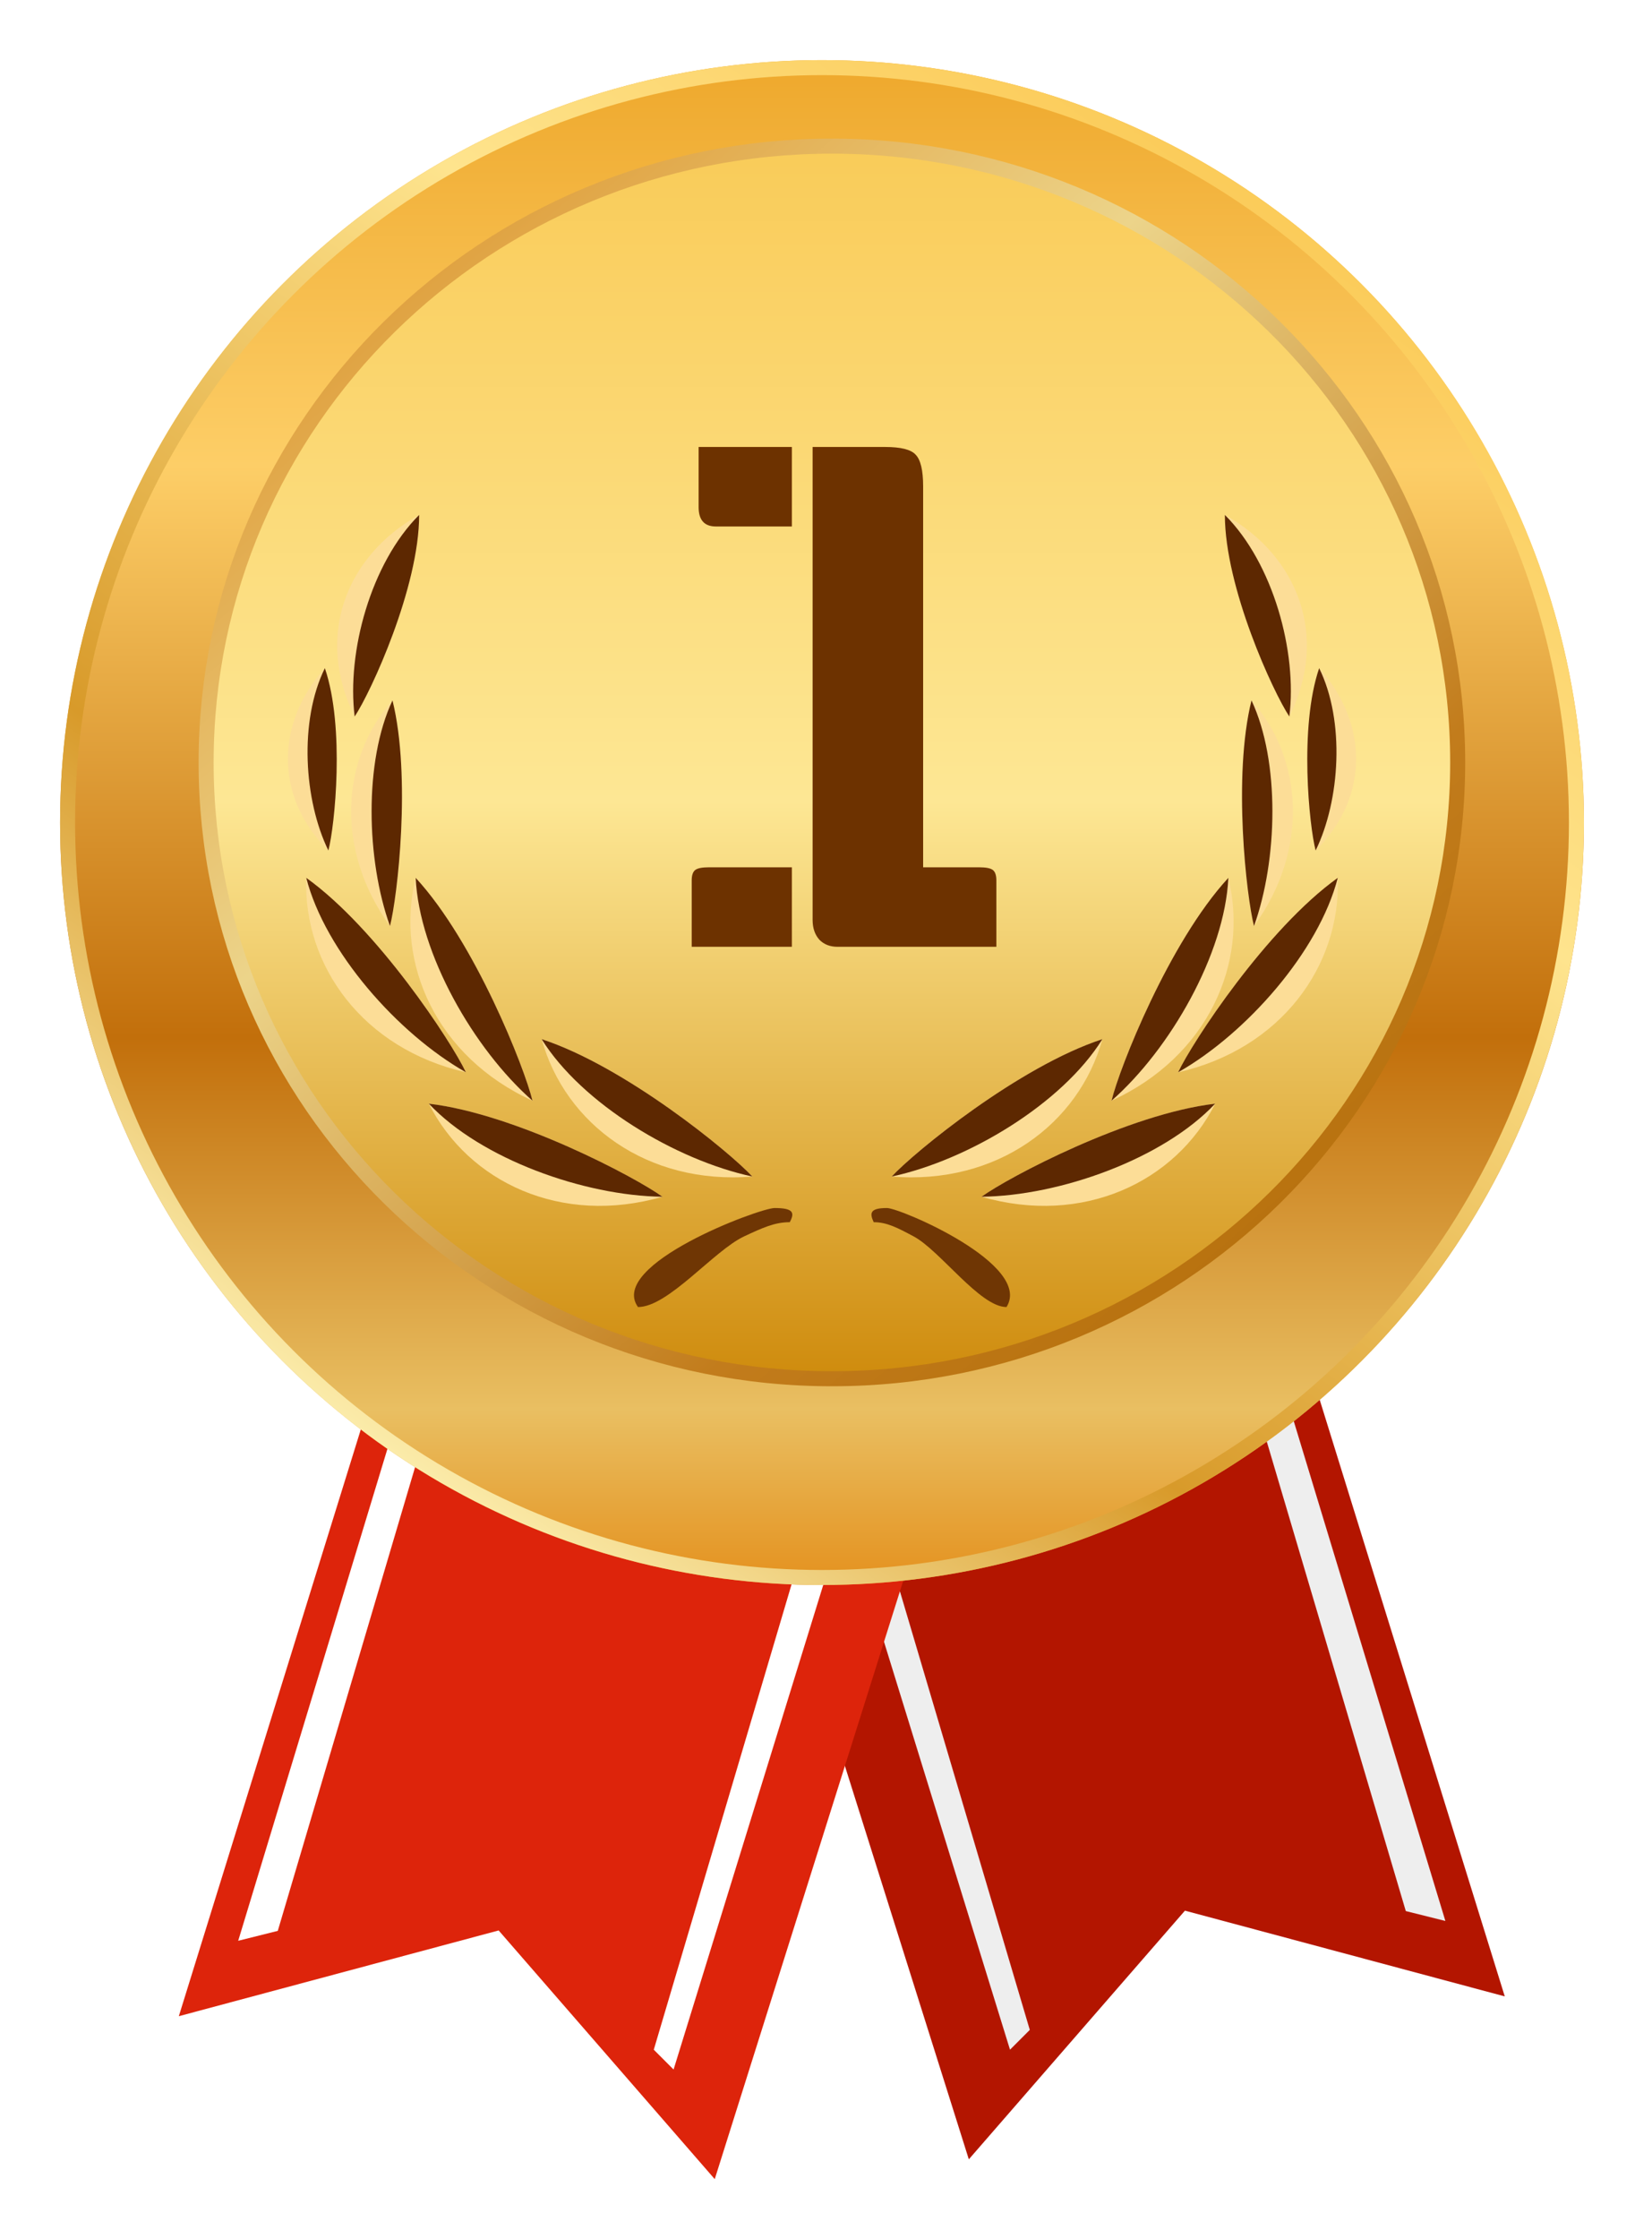 <svg width="110" height="149" viewBox="0 0 110 149" fill="none" xmlns="http://www.w3.org/2000/svg">
<g filter="url(#filter0_d)">
<path d="M64.51 139.682L50.121 94.036L86.382 84.336L100.196 128.841L78.9 123.136L64.51 139.682Z" fill="#B31500"/>
</g>
<path d="M96.242 127.822L85.041 90.925L83.064 91.584L93.606 127.164L96.242 127.822Z" fill="#EEEEEE"/>
<path d="M68.57 135.07L58.027 99.491L56.051 100.15L67.252 136.388L68.57 135.07Z" fill="#EEEEEE"/>
<g filter="url(#filter1_d)">
<path d="M47.592 141L61.981 95.354L25.72 85.654L11.907 130.159L33.203 124.453L47.592 141Z" fill="#DD240B"/>
</g>
<path d="M15.861 129.14L27.061 92.243L29.038 92.902L18.496 128.481L15.861 129.14Z" fill="white"/>
<path d="M43.533 136.388L54.075 100.809L56.052 101.467L44.851 137.706L43.533 136.388Z" fill="white"/>
<g filter="url(#filter2_d)">
<circle cx="54.734" cy="50.734" r="50.734" fill="url(#paint0_linear)"/>
<circle cx="54.734" cy="50.734" r="50.234" stroke="url(#paint1_linear)"/>
</g>
<path d="M97.061 50.734C97.061 73.375 78.413 91.743 55.393 91.743C32.373 91.743 13.725 73.375 13.725 50.734C13.725 28.092 32.373 9.724 55.393 9.724C78.413 9.724 97.061 28.092 97.061 50.734Z" fill="url(#paint2_linear)" stroke="url(#paint3_linear)"/>
<path d="M81.557 34.262C81.557 39.092 84.777 46.068 85.85 47.678C88.534 42.312 86.387 36.945 81.557 34.262Z" fill="#FCDD97"/>
<path d="M81.559 34.262C81.559 39.092 84.779 46.068 85.852 47.678C86.389 43.385 84.779 37.482 81.559 34.262Z" fill="#5D2801"/>
<path d="M87.836 44.459C86.492 48.397 87.176 54.982 87.603 56.593C91.285 52.964 91.028 47.991 87.836 44.459Z" fill="#FCDD97"/>
<path d="M87.838 44.459C86.493 48.397 87.177 54.981 87.604 56.593C89.237 53.241 89.567 47.98 87.838 44.459Z" fill="#5D2801"/>
<path d="M83.332 46.606C82.072 51.683 83.002 59.7 83.499 61.62C87.191 56.547 86.757 50.45 83.332 46.606Z" fill="#FCDD97"/>
<path d="M83.332 46.605C82.073 51.683 83.003 59.7 83.499 61.62C85.078 57.22 85.243 50.673 83.332 46.605Z" fill="#5D2801"/>
<path d="M81.79 58.412C77.84 62.689 74.53 71.078 74.011 73.241C80.394 70.33 83.186 64.104 81.79 58.412Z" fill="#FCDD97"/>
<path d="M81.791 58.413C77.842 62.69 74.531 71.079 74.013 73.242C77.922 69.808 81.552 63.475 81.791 58.413Z" fill="#5D2801"/>
<path d="M89.077 58.412C84.341 61.798 79.394 69.338 78.447 71.351C85.289 69.798 89.288 64.269 89.077 58.412Z" fill="#FCDD97"/>
<path d="M89.077 58.412C84.341 61.798 79.394 69.338 78.447 71.351C82.973 68.783 87.814 63.32 89.077 58.412Z" fill="#5D2801"/>
<path d="M73.403 69.146C67.867 70.95 60.882 76.653 59.373 78.287C66.365 78.864 71.842 74.794 73.403 69.146Z" fill="#FCDD97"/>
<path d="M73.404 69.146C67.869 70.95 60.883 76.654 59.375 78.288C64.463 77.2 70.724 73.447 73.404 69.146Z" fill="#5D2801"/>
<path d="M80.916 73.439C75.133 74.115 67.159 78.328 65.358 79.632C72.098 81.577 78.271 78.668 80.916 73.439Z" fill="#FCDD97"/>
<path d="M80.914 73.439C75.132 74.115 67.158 78.328 65.356 79.632C70.559 79.571 77.438 77.126 80.914 73.439Z" fill="#5D2801"/>
<path d="M27.912 34.262C27.912 39.092 24.692 46.068 23.618 47.678C20.935 42.312 23.082 36.945 27.912 34.262Z" fill="#FCDD97"/>
<path d="M27.91 34.262C27.91 39.092 24.69 46.068 23.616 47.678C23.08 43.385 24.69 37.482 27.91 34.262Z" fill="#5D2801"/>
<path d="M21.631 44.459C22.976 48.397 22.292 54.981 21.865 56.593C18.183 52.964 18.44 47.991 21.631 44.459Z" fill="#FCDD97"/>
<path d="M21.631 44.459C22.975 48.397 22.291 54.981 21.864 56.593C20.232 53.241 19.902 47.98 21.631 44.459Z" fill="#5D2801"/>
<path d="M26.137 46.606C27.396 51.683 26.466 59.7 25.97 61.62C22.278 56.547 22.712 50.45 26.137 46.606Z" fill="#FCDD97"/>
<path d="M26.134 46.605C27.394 51.683 26.464 59.7 25.967 61.62C24.389 57.22 24.224 50.673 26.134 46.605Z" fill="#5D2801"/>
<path d="M27.678 58.412C31.627 62.689 34.938 71.078 35.456 73.241C29.073 70.33 26.281 64.103 27.678 58.412Z" fill="#FCDD97"/>
<path d="M27.678 58.413C31.627 62.69 34.938 71.079 35.456 73.242C31.547 69.808 27.917 63.475 27.678 58.413Z" fill="#5D2801"/>
<path d="M20.392 58.412C25.128 61.797 30.074 69.338 31.021 71.35C24.18 69.798 20.181 64.269 20.392 58.412Z" fill="#FCDD97"/>
<path d="M20.392 58.412C25.128 61.798 30.074 69.338 31.021 71.351C26.496 68.783 21.654 63.32 20.392 58.412Z" fill="#5D2801"/>
<path d="M36.066 69.145C41.601 70.95 48.587 76.653 50.096 78.287C43.104 78.864 37.627 74.794 36.066 69.145Z" fill="#FCDD97"/>
<path d="M36.065 69.146C41.6 70.95 48.586 76.654 50.094 78.287C45.006 77.2 38.745 73.447 36.065 69.146Z" fill="#5D2801"/>
<path d="M28.553 73.439C34.336 74.115 42.309 78.328 44.111 79.632C37.37 81.577 31.198 78.668 28.553 73.439Z" fill="#FCDD97"/>
<path d="M28.554 73.439C34.336 74.115 42.31 78.328 44.111 79.632C38.908 79.571 32.03 77.126 28.554 73.439Z" fill="#5D2801"/>
<path d="M49.556 82.266C47.535 83.207 44.503 86.972 42.481 86.972C40.46 84.148 50.567 80.383 51.577 80.383C52.841 80.383 52.924 80.697 52.587 81.325C51.577 81.325 50.765 81.703 49.556 82.266Z" fill="#6F3604"/>
<path d="M60.828 82.266C62.597 83.207 65.25 86.972 67.019 86.972C68.787 84.148 59.944 80.383 59.06 80.383C57.954 80.383 57.881 80.697 58.176 81.325C59.06 81.325 59.771 81.703 60.828 82.266Z" fill="#6F3604"/>
<path d="M54.108 29.742H58.938C59.98 29.742 60.655 29.911 60.962 30.248C61.299 30.585 61.468 31.291 61.468 32.364V57.71H65.194C65.654 57.71 65.96 57.771 66.114 57.894C66.267 58.017 66.344 58.247 66.344 58.584V63H55.764C55.273 63 54.874 62.847 54.568 62.54C54.261 62.203 54.108 61.758 54.108 61.206V29.742ZM52.728 63H46.058V58.584C46.058 58.247 46.134 58.017 46.288 57.894C46.441 57.771 46.748 57.71 47.208 57.71H52.728V63ZM52.728 35.032H47.668C46.901 35.032 46.518 34.603 46.518 33.744V29.742H52.728V35.032Z" fill="#6D3200"/>
<defs>
<filter id="filter0_d" x="46.121" y="84.336" width="58.075" height="63.346" filterUnits="userSpaceOnUse" color-interpolation-filters="sRGB">
<feFlood flood-opacity="0" result="BackgroundImageFix"/>
<feColorMatrix in="SourceAlpha" type="matrix" values="0 0 0 0 0 0 0 0 0 0 0 0 0 0 0 0 0 0 127 0"/>
<feOffset dy="4"/>
<feGaussianBlur stdDeviation="2"/>
<feColorMatrix type="matrix" values="0 0 0 0 0 0 0 0 0 0 0 0 0 0 0 0 0 0 0.25 0"/>
<feBlend mode="normal" in2="BackgroundImageFix" result="effect1_dropShadow"/>
<feBlend mode="normal" in="SourceGraphic" in2="effect1_dropShadow" result="shape"/>
</filter>
<filter id="filter1_d" x="7.906" y="85.654" width="58.075" height="63.346" filterUnits="userSpaceOnUse" color-interpolation-filters="sRGB">
<feFlood flood-opacity="0" result="BackgroundImageFix"/>
<feColorMatrix in="SourceAlpha" type="matrix" values="0 0 0 0 0 0 0 0 0 0 0 0 0 0 0 0 0 0 127 0"/>
<feOffset dy="4"/>
<feGaussianBlur stdDeviation="2"/>
<feColorMatrix type="matrix" values="0 0 0 0 0 0 0 0 0 0 0 0 0 0 0 0 0 0 0.25 0"/>
<feBlend mode="normal" in2="BackgroundImageFix" result="effect1_dropShadow"/>
<feBlend mode="normal" in="SourceGraphic" in2="effect1_dropShadow" result="shape"/>
</filter>
<filter id="filter2_d" x="0" y="0" width="109.467" height="109.467" filterUnits="userSpaceOnUse" color-interpolation-filters="sRGB">
<feFlood flood-opacity="0" result="BackgroundImageFix"/>
<feColorMatrix in="SourceAlpha" type="matrix" values="0 0 0 0 0 0 0 0 0 0 0 0 0 0 0 0 0 0 127 0"/>
<feOffset dy="4"/>
<feGaussianBlur stdDeviation="2"/>
<feColorMatrix type="matrix" values="0 0 0 0 0 0 0 0 0 0 0 0 0 0 0 0 0 0 0.25 0"/>
<feBlend mode="normal" in2="BackgroundImageFix" result="effect1_dropShadow"/>
<feBlend mode="normal" in="SourceGraphic" in2="effect1_dropShadow" result="shape"/>
</filter>
<linearGradient id="paint0_linear" x1="54.734" y1="0" x2="54.734" y2="101.467" gradientUnits="userSpaceOnUse">
<stop stop-color="#EEA82C"/>
<stop offset="0.266" stop-color="#FDCE67"/>
<stop offset="0.641" stop-color="#C26F0B"/>
<stop offset="0.885" stop-color="#E9BF62"/>
<stop offset="1" stop-color="#E4911E"/>
</linearGradient>
<linearGradient id="paint1_linear" x1="83.747" y1="5.39" x2="22.391" y2="92.113" gradientUnits="userSpaceOnUse">
<stop stop-color="#FBC954"/>
<stop offset="0.307" stop-color="#FEE48E"/>
<stop offset="0.719" stop-color="#D89A2A"/>
<stop offset="1" stop-color="#FDF0B1"/>
</linearGradient>
<linearGradient id="paint2_linear" x1="55.393" y1="9.224" x2="55.393" y2="92.243" gradientUnits="userSpaceOnUse">
<stop stop-color="#F9CB58"/>
<stop offset="0.531" stop-color="#FDE794"/>
<stop offset="1" stop-color="#CE8A0B"/>
</linearGradient>
<linearGradient id="paint3_linear" x1="23.108" y1="14.495" x2="89.654" y2="92.243" gradientUnits="userSpaceOnUse">
<stop stop-color="#DD9731"/>
<stop offset="0.333" stop-color="#ECD48A"/>
<stop offset="0.724" stop-color="#C27C1C"/>
<stop offset="1" stop-color="#B16B06"/>
</linearGradient>
</defs>
</svg>
